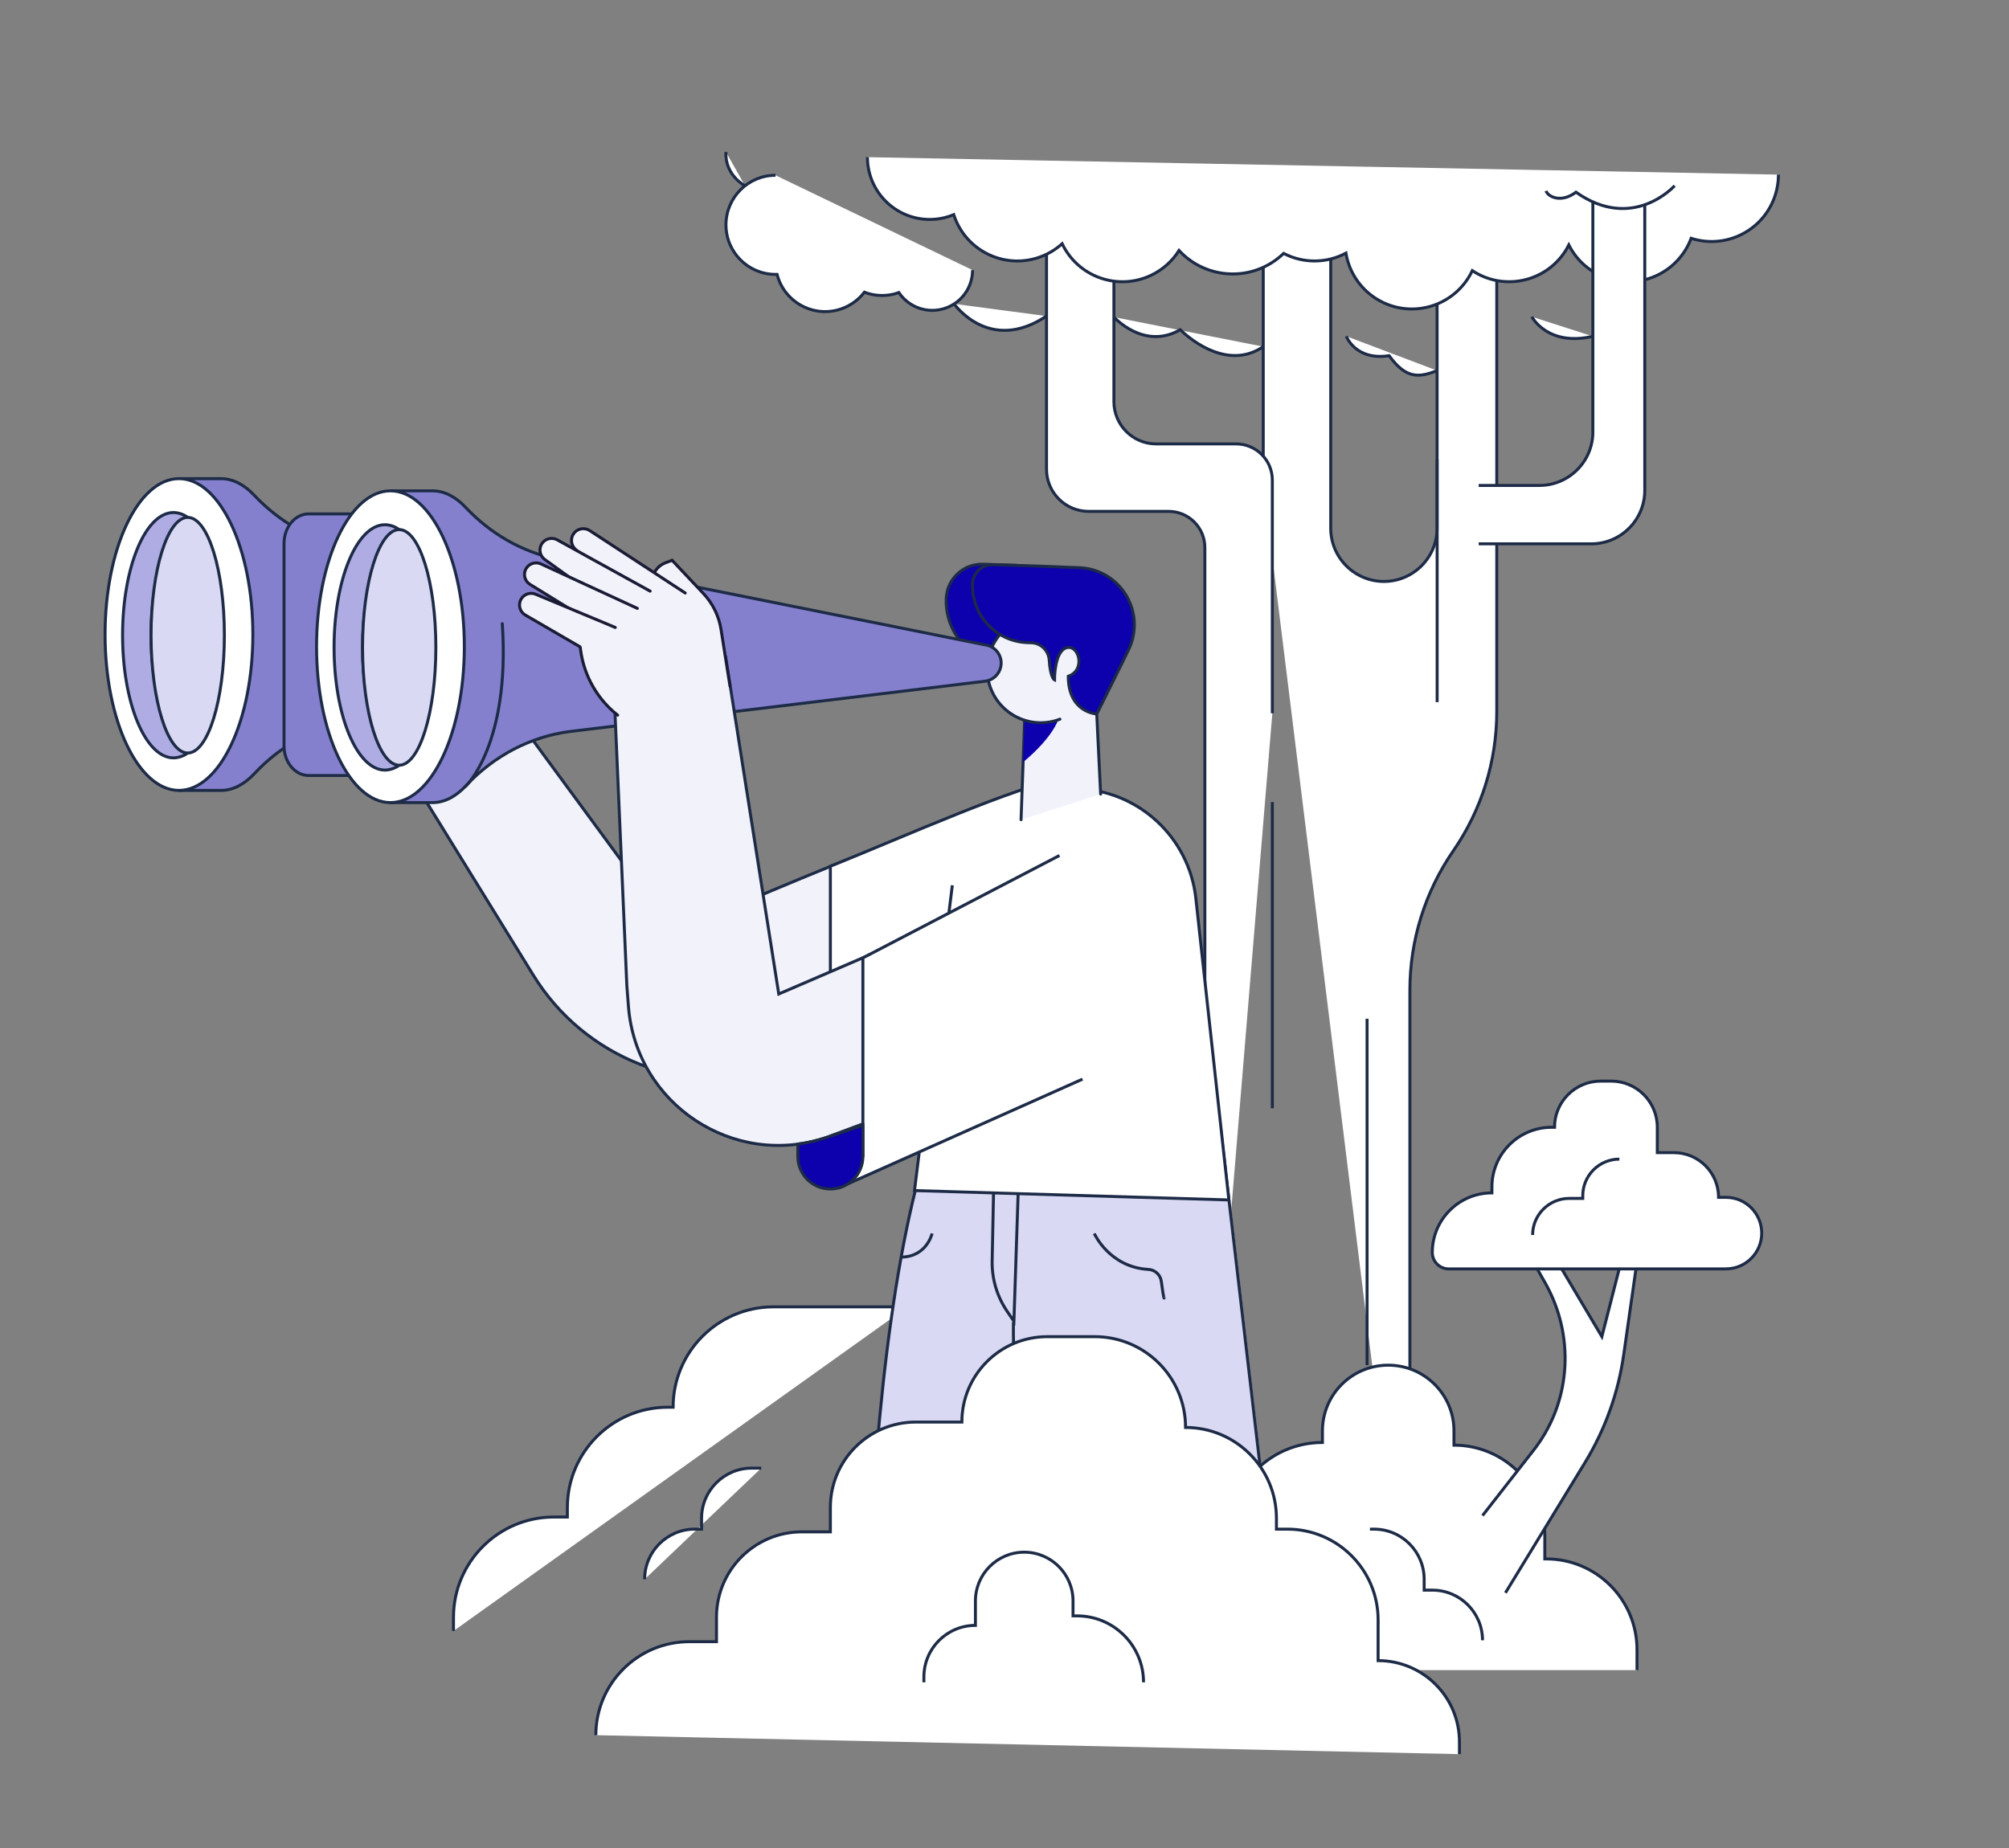 <?xml version="1.0" encoding="UTF-8"?>
<svg id="uuid-99a500ad-4154-4acb-9d0d-8c3796697265" data-name="Ebene 1" xmlns="http://www.w3.org/2000/svg" viewBox="0 0 1140.535 1049.45">
  <rect x="0" y="0" width="1140.535" height="1049.45" fill="#808080" stroke="none"/>
  <defs>
    <style>
      .uuid-73cc2e23-9508-4710-8637-ce9f5dc1bb6b, .uuid-2cbe7bf6-69a4-4da5-9008-7150e0ee8a1d {
        fill: #dad9f3;
      }

      .uuid-73cc2e23-9508-4710-8637-ce9f5dc1bb6b, .uuid-9762d185-3e79-4644-876c-af9252194812, .uuid-e3c8c7fc-cd37-4b95-9358-a895f14adcb1, .uuid-88f91b36-91fa-4c38-adf3-b721ea88616a, .uuid-fab17896-3722-4a32-9945-a8b8f364c739, .uuid-aa3ed85c-1ede-42b0-abf7-7d6f25ca3786, .uuid-dbfd9b78-cb04-4ca3-ac19-583837964eb7, .uuid-3d2e1cf1-48ff-473b-8fc4-6c0ee492fde1, .uuid-376046ae-a5b5-4010-923f-20a0113284f9, .uuid-3b16ed54-0dd5-49ed-91c0-530fde9cce69 {
        stroke-miterlimit: 10;
        stroke-width: 1.69px;
      }

      .uuid-73cc2e23-9508-4710-8637-ce9f5dc1bb6b, .uuid-9762d185-3e79-4644-876c-af9252194812, .uuid-e3c8c7fc-cd37-4b95-9358-a895f14adcb1, .uuid-88f91b36-91fa-4c38-adf3-b721ea88616a, .uuid-fab17896-3722-4a32-9945-a8b8f364c739, .uuid-aa3ed85c-1ede-42b0-abf7-7d6f25ca3786, .uuid-dbfd9b78-cb04-4ca3-ac19-583837964eb7, .uuid-3d2e1cf1-48ff-473b-8fc4-6c0ee492fde1, .uuid-3b16ed54-0dd5-49ed-91c0-530fde9cce69 {
        stroke: #1d2b47;
      }

      .uuid-9762d185-3e79-4644-876c-af9252194812, .uuid-517b3065-0050-47c1-b51a-542be59112d7 {
        fill: #f2f2fb;
      }

      .uuid-eb74f967-d9c5-4253-b5b3-a5bf34661475, .uuid-3b16ed54-0dd5-49ed-91c0-530fde9cce69 {
        fill: #0d00ad;
      }

      .uuid-e3c8c7fc-cd37-4b95-9358-a895f14adcb1, .uuid-aa3ed85c-1ede-42b0-abf7-7d6f25ca3786 {
        fill: #8480ce;
      }

      .uuid-88f91b36-91fa-4c38-adf3-b721ea88616a {
        fill: #aface4;
      }

      .uuid-fab17896-3722-4a32-9945-a8b8f364c739, .uuid-00dee97a-b6a3-4171-a7b4-513646beb7be {
        fill: #fff;
      }

      .uuid-aa3ed85c-1ede-42b0-abf7-7d6f25ca3786, .uuid-3d2e1cf1-48ff-473b-8fc4-6c0ee492fde1, .uuid-376046ae-a5b5-4010-923f-20a0113284f9 {
        stroke-linecap: round;
      }

      .uuid-dbfd9b78-cb04-4ca3-ac19-583837964eb7, .uuid-3d2e1cf1-48ff-473b-8fc4-6c0ee492fde1, .uuid-376046ae-a5b5-4010-923f-20a0113284f9 {
        fill: none;
      }

      .uuid-376046ae-a5b5-4010-923f-20a0113284f9 {
        stroke: #1a1c35;
      }
    </style>
  </defs>
  <g>
    <g>
      <path class="uuid-fab17896-3722-4a32-9945-a8b8f364c739" d="M717.16,274.897V120.897h38.31v179c-.022,16.685,13.485,30.228,30.17,30.25h.01c16.681-.006,30.2-13.529,30.2-30.21V120.937h33.89v283c.004,28.281-8.605,55.892-24.68,79.16-16.039,23.243-24.635,50.811-24.65,79.05v386.1"/>
      <path class="uuid-fab17896-3722-4a32-9945-a8b8f364c739" d="M722.32,405.007v-132.41c-.005-11.346-9.204-20.54-20.55-20.54h-45.39c-13.235 0-23.972-10.715-24-23.95v-106.45h-38.26v144.77c0,13.222,10.718,23.94,23.94,23.94h45.4c11.346,0,20.544,9.194,20.55,20.54v557.34"/>
      <path class="uuid-fab17896-3722-4a32-9945-a8b8f364c739" d="M722.32,455.397v173.88"/>
      <path class="uuid-fab17896-3722-4a32-9945-a8b8f364c739" d="M815.88,260.927v137.74"/>
      <path class="uuid-fab17896-3722-4a32-9945-a8b8f364c739" d="M492.45,89.237c.007,19.54,15.854,35.374,35.393,35.367,4.671-.002,9.296-.928,13.607-2.727,6.427,19.944,27.805,30.901,47.749,24.473,5.112-1.648,9.816-4.362,13.801-7.963,9.037,18.905,31.688,26.904,50.593,17.867,6.474-3.095,11.938-7.962,15.757-14.037,15.608,16.852,41.922,17.86,58.774,2.252.211-.195.419-.392.626-.592,11.09,5.787,24.32,5.731,35.36-.15,3.438,20.67,22.981,34.639,43.651,31.201,12.289-2.044,22.792-9.991,28.099-21.261,17.477,11.549,41.007,6.743,52.556-10.735.82-1.24,1.565-2.528,2.234-3.855,9.426,18.72,32.243,26.255,50.963,16.829,8.532-4.296,15.13-11.652,18.477-20.599,19.947,6.418,41.319-4.55,47.737-24.497,1.213-3.769,1.828-7.704,1.823-11.663"/>
      <path class="uuid-fab17896-3722-4a32-9945-a8b8f364c739" d="M440.28,99.527c-15.541,0-28.14,12.599-28.14,28.14s12.599,28.14,28.14,28.14h.88c3.876,15.05,19.219,24.109,34.269,20.233,6.087-1.568,11.473-5.128,15.301-10.113,6.289,2.41,13.233,2.481,19.57.2,7.045,10.477,21.249,13.259,31.726,6.214,6.317-4.248,10.105-11.361,10.104-18.974"/>
      <path class="uuid-fab17896-3722-4a32-9945-a8b8f364c739" d="M422.97,105.497s-11.56-5.95-10.83-19.21"/>
      <path class="uuid-fab17896-3722-4a32-9945-a8b8f364c739" d="M839.46,275.637h34.47c16.769-.006,30.36-13.601,30.36-30.37V112.077h29.47v166.34c.006,16.767-13.583,30.364-30.35,30.37h-63.95"/>
      <path class="uuid-fab17896-3722-4a32-9945-a8b8f364c739" d="M950.71,105.447s-23.58,26.52-56,3.68c-8.84,6.63-16.21,2.21-17-.74"/>
      <path class="uuid-fab17896-3722-4a32-9945-a8b8f364c739" d="M541.65,172.527s20,28.64,52.43,6.94"/>
      <path class="uuid-fab17896-3722-4a32-9945-a8b8f364c739" d="M632.43,180.057s17,19,37.58,7.17c12.52,11.78,30.94,20.67,47.15,9.6"/>
      <path class="uuid-fab17896-3722-4a32-9945-a8b8f364c739" d="M764.31,190.907s5.16,14,24.31,11.05c9.58,13.26,16.95,12.53,27.26,8.47"/>
      <path class="uuid-fab17896-3722-4a32-9945-a8b8f364c739" d="M869.65,179.857s8.84,17.07,34.62,11.11"/>
      <path class="uuid-fab17896-3722-4a32-9945-a8b8f364c739" d="M776.1,578.437v196.68"/>
      <path class="uuid-fab17896-3722-4a32-9945-a8b8f364c739" d="M515.28,742.027h-76.2c-31.461.028-56.95,25.539-56.95,57h-3.08c-31.441.028-56.922,25.509-56.95,56.95v5.39h-7.7c-31.461.028-56.95,25.539-56.95,57v7.7"/>
    </g>
    <path class="uuid-73cc2e23-9508-4710-8637-ce9f5dc1bb6b" d="M621.49,955.217l22.7-359.78s-43.63,7.64-122.35,71.91c-20.62,77.13-28.79,190.35-31.19,297.74"/>
  </g>
  <path class="uuid-2cbe7bf6-69a4-4da5-9008-7150e0ee8a1d" d="M767.84,925.587l-48.61-66.58-36.58-312.66-106.57,105.44s-15.23,199.64,54.06,318.72c6.82,11.7,24.39-48.1,31.37-36.84"/>
  <path class="uuid-dbfd9b78-cb04-4ca3-ac19-583837964eb7" d="M761.66,918.177l-43.2-59.17-36.56-312.66-106.59,105.43"/>
  <path class="uuid-dbfd9b78-cb04-4ca3-ac19-583837964eb7" d="M575.32,750.667c-.55,73.87,16.53,155.35,54.06,219.84"/>
  <path class="uuid-e3c8c7fc-cd37-4b95-9358-a895f14adcb1" d="M101.98,271.777h23.47c6.78,0,13.18,3.38,18.84,9.4,14,14.82,31.85,25.32,51.81,29.32l243.88,48.88c5.62,1.13,9.26,6.602,8.13,12.223-.882,4.388-4.477,7.716-8.92,8.257l-235,28.47c-23,2.79-44,14-59.79,30.95-5.69,6.08-12.12,9.51-18.94,9.51h-24.25"/>
  <path class="uuid-fab17896-3722-4a32-9945-a8b8f364c739" d="M116.65,291.017v.75c-9.39,16.23-15.39,40.89-15.39,68.51"/>
  <ellipse class="uuid-fab17896-3722-4a32-9945-a8b8f364c739" cx="101.6" cy="360.277" rx="41.95" ry="88.51"/>
  <path class="uuid-88f91b36-91fa-4c38-adf3-b721ea88616a" d="M85.76,360.667c0-31.71,8.78-58.46,20.81-66.89-2.34-1.739-5.165-2.704-8.08-2.76-16,0-28.9,31.18-28.9,69.65s12.94,69.65,28.9,69.65c2.914-.06,5.738-1.025,8.08-2.76-12.03-8.41-20.81-35.19-20.81-66.89v0Z"/>
  <ellipse class="uuid-73cc2e23-9508-4710-8637-ce9f5dc1bb6b" cx="106.57" cy="360.667" rx="20.81" ry="66.89"/>
  <path class="uuid-9762d185-3e79-4644-876c-af9252194812" d="M209.82,403.017l51-39.52,121.92,166s166.71-73.83,218.27-82.68c19.2-3.3-54.36,125.45-54.36,125.45l-104.37,36c-53.451,14.951-110.343-7.291-139.48-54.53l-92.98-150.72Z"/>
  <g>
    <path class="uuid-fab17896-3722-4a32-9945-a8b8f364c739" d="M410.65,555.767l1.54,6.53v-7.58l-1.54,1.05Z"/>
    <path class="uuid-fab17896-3722-4a32-9945-a8b8f364c739" d="M471.41,608.147l75.24-35.88s76.35-133.7,57.14-130.4c-26.59,4.56-89.58,32.73-132.38,50v116.28Z"/>
  </g>
  <path class="uuid-00dee97a-b6a3-4171-a7b4-513646beb7be" d="M697.65,681.327l-178.48-5.32,20.65-166.86c4.425-35.876,35.438-62.483,71.57-61.4,34.922,1.038,63.732,27.667,67.51,62.4l18.75,171.18Z"/>
  <g>
    <path class="uuid-aa3ed85c-1ede-42b0-abf7-7d6f25ca3786" d="M161.24,308.647v114.82c0,9.31,6.26,16.86,14,16.86h53.72v-148.54h-53.74c-7.72,0-13.98,7.54-13.98,16.86Z"/>
    <path class="uuid-fab17896-3722-4a32-9945-a8b8f364c739" d="M218.97,297.937v.75c-9.4,16.24-15.4,40.9-15.4,68.52"/>
    <path class="uuid-dbfd9b78-cb04-4ca3-ac19-583837964eb7" d="M611.39,447.767c34.915,1.037,63.723,27.655,67.51,62.38l18.75,171.18-178.48-5.32,21.48-173.34"/>
    <path class="uuid-3b16ed54-0dd5-49ed-91c0-530fde9cce69" d="M576.65,321.017l-18.47-.66c-11.199-.394-20.598,8.361-21,19.56-.714,19.969,14.895,36.736,34.864,37.45.002 0.0.004 0.0.006 0l14.61.52-10.01-56.87Z"/>
  </g>
  <path class="uuid-517b3065-0050-47c1-b51a-542be59112d7" d="M621.2,380.667l3.65,70.21-45.19,14.56,3.06-85.38"/>
  <path class="uuid-3d2e1cf1-48ff-473b-8fc4-6c0ee492fde1" d="M579.66,465.437l3.06-85.38"/>
  <path class="uuid-eb74f967-d9c5-4253-b5b3-a5bf34661475" d="M581.65,408.967s11.5,1.5,20.15-3.58c-2.77,13-21,27.37-21,27.37l.85-23.79Z"/>
  <circle class="uuid-517b3065-0050-47c1-b51a-542be59112d7" cx="590.81" cy="379.967" r="30.4"/>
  <path class="uuid-3d2e1cf1-48ff-473b-8fc4-6c0ee492fde1" d="M601.73,408.347c-15.673,6.02-33.259-1.805-39.279-17.478-6.02-15.673,1.805-33.259,17.478-39.279,3.812-1.464,7.88-2.145,11.961-2.003"/>
  <path class="uuid-3b16ed54-0dd5-49ed-91c0-530fde9cce69" d="M552.11,331.417c.217-6.103,5.304-10.896,11.41-10.75,17.27.39,35.28,1.08,49.17,1.67,17.904.647,31.894,15.686,31.248,33.59-.163,4.519-1.269,8.954-3.248,13.02l-3.41,7-14.63,29.42s-16.15-.58-16.18-21.38c10.14-3.49,6-18.26-1-16.2-7,2.06-6.82,18.24-6.82,18.24,0,0-2.42-1.07-3-11.29-.355-5.2-4.464-9.356-9.66-9.77l-2.72-.09c-17.84-.64-31.785-15.619-31.15-33.46h-.01Z"/>
  <path class="uuid-3d2e1cf1-48ff-473b-8fc4-6c0ee492fde1" d="M622.63,405.367l2.22,45.51"/>
  <path class="uuid-e3c8c7fc-cd37-4b95-9358-a895f14adcb1" d="M222.04,278.697h23.48c6.77,0,13.17,3.39,18.83,9.41,14,14.82,31.86,25.32,51.81,29.31l243.88,48.89c5.62,1.13,9.26,6.602,8.13,12.223-.882,4.388-4.477,7.716-8.92,8.257l-235,28.47c-23,2.79-44,14-59.78,30.94-5.69,6.09-12.13,9.52-18.94,9.52h-24.26"/>
  <ellipse class="uuid-fab17896-3722-4a32-9945-a8b8f364c739" cx="221.66" cy="367.207" rx="41.95" ry="88.51"/>
  <path class="uuid-88f91b36-91fa-4c38-adf3-b721ea88616a" d="M205.82,367.597c0-31.71,8.79-58.46,20.81-66.89-2.339-1.742-5.164-2.711-8.08-2.77-16,0-28.89,31.19-28.89,69.66s12.93,69.65,28.89,69.65c2.916-.059,5.741-1.028,8.08-2.77-11.98-8.43-20.81-35.18-20.81-66.88Z"/>
  <ellipse class="uuid-73cc2e23-9508-4710-8637-ce9f5dc1bb6b" cx="226.63" cy="367.597" rx="20.81" ry="66.89"/>
  <path class="uuid-517b3065-0050-47c1-b51a-542be59112d7" d="M355.87,559.737l-7.68-177,63.78-9.59,30.14,191.24,145.54-62.49,1.51,99.25-120.06,44.74c-52.72,17.69-108-18.92-112.32-74.36l-.91-11.79Z"/>
  <path class="uuid-dbfd9b78-cb04-4ca3-ac19-583837964eb7" d="M355.87,559.737l-7.68-177,63.78-9.59,30.14,191.24,137.82-59.38-1.54,100.05-109.29,40.83c-52.72,17.69-108-18.92-112.32-74.36l-.91-11.79Z"/>
  <path class="uuid-517b3065-0050-47c1-b51a-542be59112d7" d="M390.72,393.827l-20-59.25c-2.1-6.164,1.099-12.879,7.21-15.13l3.63-1.35,17.79,18.88c5.314,5.66,8.798,12.79,10,20.46l5.07,32.09-23.7,4.3Z"/>
  <g>
    <path class="uuid-376046ae-a5b5-4010-923f-20a0113284f9" d="M381.56,318.147l17.79,18.88c5.314,5.66,8.798,12.79,10,20.46l5.07,32.09"/>
    <path class="uuid-376046ae-a5b5-4010-923f-20a0113284f9" d="M381.56,318.147l-3.63,1.35c-6.111,2.251-9.31,8.966-7.21,15.13l5.74,17s-20.53,4.31-27.65,30"/>
    <g>
      <path class="uuid-fab17896-3722-4a32-9945-a8b8f364c739" d="M601.48,485.737l-111.6,58.15v112.71l-11.54,16.93,136.22-60.8"/>
      <path class="uuid-3b16ed54-0dd5-49ed-91c0-530fde9cce69" d="M469.1,645.887c-5.255,1.76-10.666,3.012-16.16,3.74v7c0,10.201,8.269,18.47,18.47,18.47s18.47-8.269,18.47-18.47v-17.71l-20.78,6.97Z"/>
    </g>
  </g>
  <path class="uuid-517b3065-0050-47c1-b51a-542be59112d7" d="M364.73,346.237l-38.08-34.39c-2.678-2.411-2.965-6.509-.65-9.27,2.198-2.619,6.014-3.166,8.86-1.27l39.28,26.26-9.41,18.67Z"/>
  <path class="uuid-517b3065-0050-47c1-b51a-542be59112d7" d="M329.46,367.457l44.68-40.22,19.2,12.19,19.49,57.36-62.18,8.87c-11.495-8.921-19.034-21.993-21-36.41l-.19-1.79Z"/>
  <path class="uuid-376046ae-a5b5-4010-923f-20a0113284f9" d="M354.65,337.437l-28-25.59c-2.678-2.411-2.965-6.509-.65-9.27,2.198-2.619,6.014-3.166,8.86-1.27l54.15,35.41"/>
  <path class="uuid-517b3065-0050-47c1-b51a-542be59112d7" d="M359.51,353.867l-50.22-36.18c-2.932-2.117-3.622-6.196-1.55-9.16,1.934-2.774,5.651-3.637,8.61-2l52.75,29.13-9.59,18.21Z"/>
  <path class="uuid-376046ae-a5b5-4010-923f-20a0113284f9" d="M345.87,344.047l-36.58-26.36c-2.932-2.117-3.622-6.196-1.55-9.16,1.934-2.774,5.651-3.637,8.61-2l52.75,29.13"/>
  <path class="uuid-517b3065-0050-47c1-b51a-542be59112d7" d="M353.65,364.277l-15-9.13-7.17-4.42-30.62-18.86c-3.073-1.891-4.058-5.9-2.21-9,1.733-2.898,5.373-4.024,8.44-2.61l54.72,25.24-8.16,18.78Z"/>
  <path class="uuid-376046ae-a5b5-4010-923f-20a0113284f9" d="M336.47,353.737l-4.95-3.06-30.62-18.86c-3.073-1.891-4.058-5.9-2.21-9,1.733-2.898,5.373-4.024,8.44-2.61l54.72,25.24"/>
  <path class="uuid-376046ae-a5b5-4010-923f-20a0113284f9" d="M350.65,406.067c-11.514-9.082-19.045-22.286-21-36.82l-.25-1.79"/>
  <path class="uuid-517b3065-0050-47c1-b51a-542be59112d7" d="M352.12,379.797l-53.86-30.5c-3.151-1.777-4.284-5.76-2.54-8.93,1.625-2.962,5.222-4.221,8.34-2.92l55.59,23.21-7.53,19.14Z"/>
  <g>
    <path class="uuid-376046ae-a5b5-4010-923f-20a0113284f9" d="M329.29,367.257l-31-18c-3.151-1.777-4.284-5.76-2.54-8.93,1.625-2.962,5.222-4.221,8.34-2.92l45.21,18.86"/>
    <g>
      <path class="uuid-3d2e1cf1-48ff-473b-8fc4-6c0ee492fde1" d="M264.37,446.477s25.4-23.85,20.79-92.35"/>
      <g>
        <path class="uuid-fab17896-3722-4a32-9945-a8b8f364c739" d="M697.65,948.287v-76.14c0-29.332,23.778-53.11,53.11-53.11v-6.59c.017-20.617,16.743-37.317,37.36-37.3,20.611,0,37.32,16.709,37.32,37.32v8.09c28.481,0,51.57,23.089,51.57,51.57v13.02h.77c28.481,0,51.57,23.089,51.57,51.57v11.57"/>
        <path class="uuid-fab17896-3722-4a32-9945-a8b8f364c739" d="M338.26,985.227c.011-29.322,23.788-53.086,53.11-53.08h15.39v-13.88c.006-26.776,21.714-48.48,48.49-48.48h16.16v-13.86c0-26.775,21.705-48.48,48.48-48.48h26.17c0-26.78,21.71-48.49,48.49-48.49h26.94c28.476,0,51.56,23.084,51.56,51.56,28.481-.017,51.583,23.059,51.6,51.54v6.19h6.16c28.47-.005,51.555,23.07,51.56,51.54v23.11c25.505,0,46.18,20.675,46.18,46.18v6.93"/>
        <path class="uuid-fab17896-3722-4a32-9945-a8b8f364c739" d="M649.2,955.217c0-20.832-16.888-37.72-37.72-37.72h-2.31v-8.46c0-15.3-12.4-27.705-27.7-27.71-15.304,0-27.71,12.406-27.71,27.71v13.85c-16.156.005-29.25,13.104-29.25,29.26v3.08"/>
        <path class="uuid-fab17896-3722-4a32-9945-a8b8f364c739" d="M777.73,868.247h2.31c15.724,0,28.47,12.746,28.47,28.47v6.16h4.62c15.729-.022,28.498,12.711,28.52,28.44v.04"/>
        <path class="uuid-fab17896-3722-4a32-9945-a8b8f364c739" d="M432.16,833.607h-5.39c-15.729,0-28.48,12.751-28.48,28.48v6.16h-3.85c-15.724,0-28.47,12.746-28.47,28.47"/>
        <path class="uuid-fab17896-3722-4a32-9945-a8b8f364c739" d="M841.65,860.547l29-37.14c.46-.58.9-1.16,1.34-1.76,20.18-27.15,21.89-63.85,5.19-93.27l-16.45-29c-1.562-2.759-.592-6.261,2.167-7.823.034-.019.069-.038.103-.057,2.706-1.46,6.082-.525,7.65,2.12l38.75,65.31,11.24-43.93c.631-2.358,3.053-3.759,5.412-3.128,1.527.408,2.72,1.601,3.128,3.128.151.581.189,1.185.11,1.78l-7.51,52.55c-3.089,21.606-10.536,42.36-21.89,61l-45.24,74.09"/>
        <path class="uuid-fab17896-3722-4a32-9945-a8b8f364c739" d="M979,720.477h-156.56c-5.142,0-9.31-4.168-9.31-9.31-.005-18.689,15.141-33.844,33.83-33.85h.02v-3.39c.006-18.693,15.157-33.844,33.85-33.85h1.69c0-14.486,11.744-26.23,26.23-26.23h5.9c14.486,0,26.23,11.744,26.23,26.23v14.39h9.31c14.022-.039,25.421,11.297,25.46,25.32 0.0.023 0.0.047 0.0.07h4.23c11.193.022,20.259,9.096,20.27,20.29,0,11.217-9.093,20.31-20.31,20.31l-.84.02Z"/>
        <path class="uuid-fab17896-3722-4a32-9945-a8b8f364c739" d="M870.08,701.237c0-11.477,9.303-20.78,20.78-20.78h7.7v-1.54c.005-11.473,9.307-20.77,20.78-20.77"/>
      </g>
      <g>
        <path class="uuid-dbfd9b78-cb04-4ca3-ac19-583837964eb7" d="M564.04,677.347l-.78,38.62c-.201,10.186,2.773,20.181,8.51,28.6l3.85,5.64,2.38-72.44"/>
        <path class="uuid-dbfd9b78-cb04-4ca3-ac19-583837964eb7" d="M621.23,700.377s8.51,19.14,30.73,20.4c3.742.197,6.816,3.027,7.32,6.74,1.65,12.35,1.65,9.18,1.65,9.18"/>
        <path class="uuid-dbfd9b78-cb04-4ca3-ac19-583837964eb7" d="M529.16,700.377s-3,13.29-17.56,13.4"/>
      </g>
    </g>
  </g>
</svg>